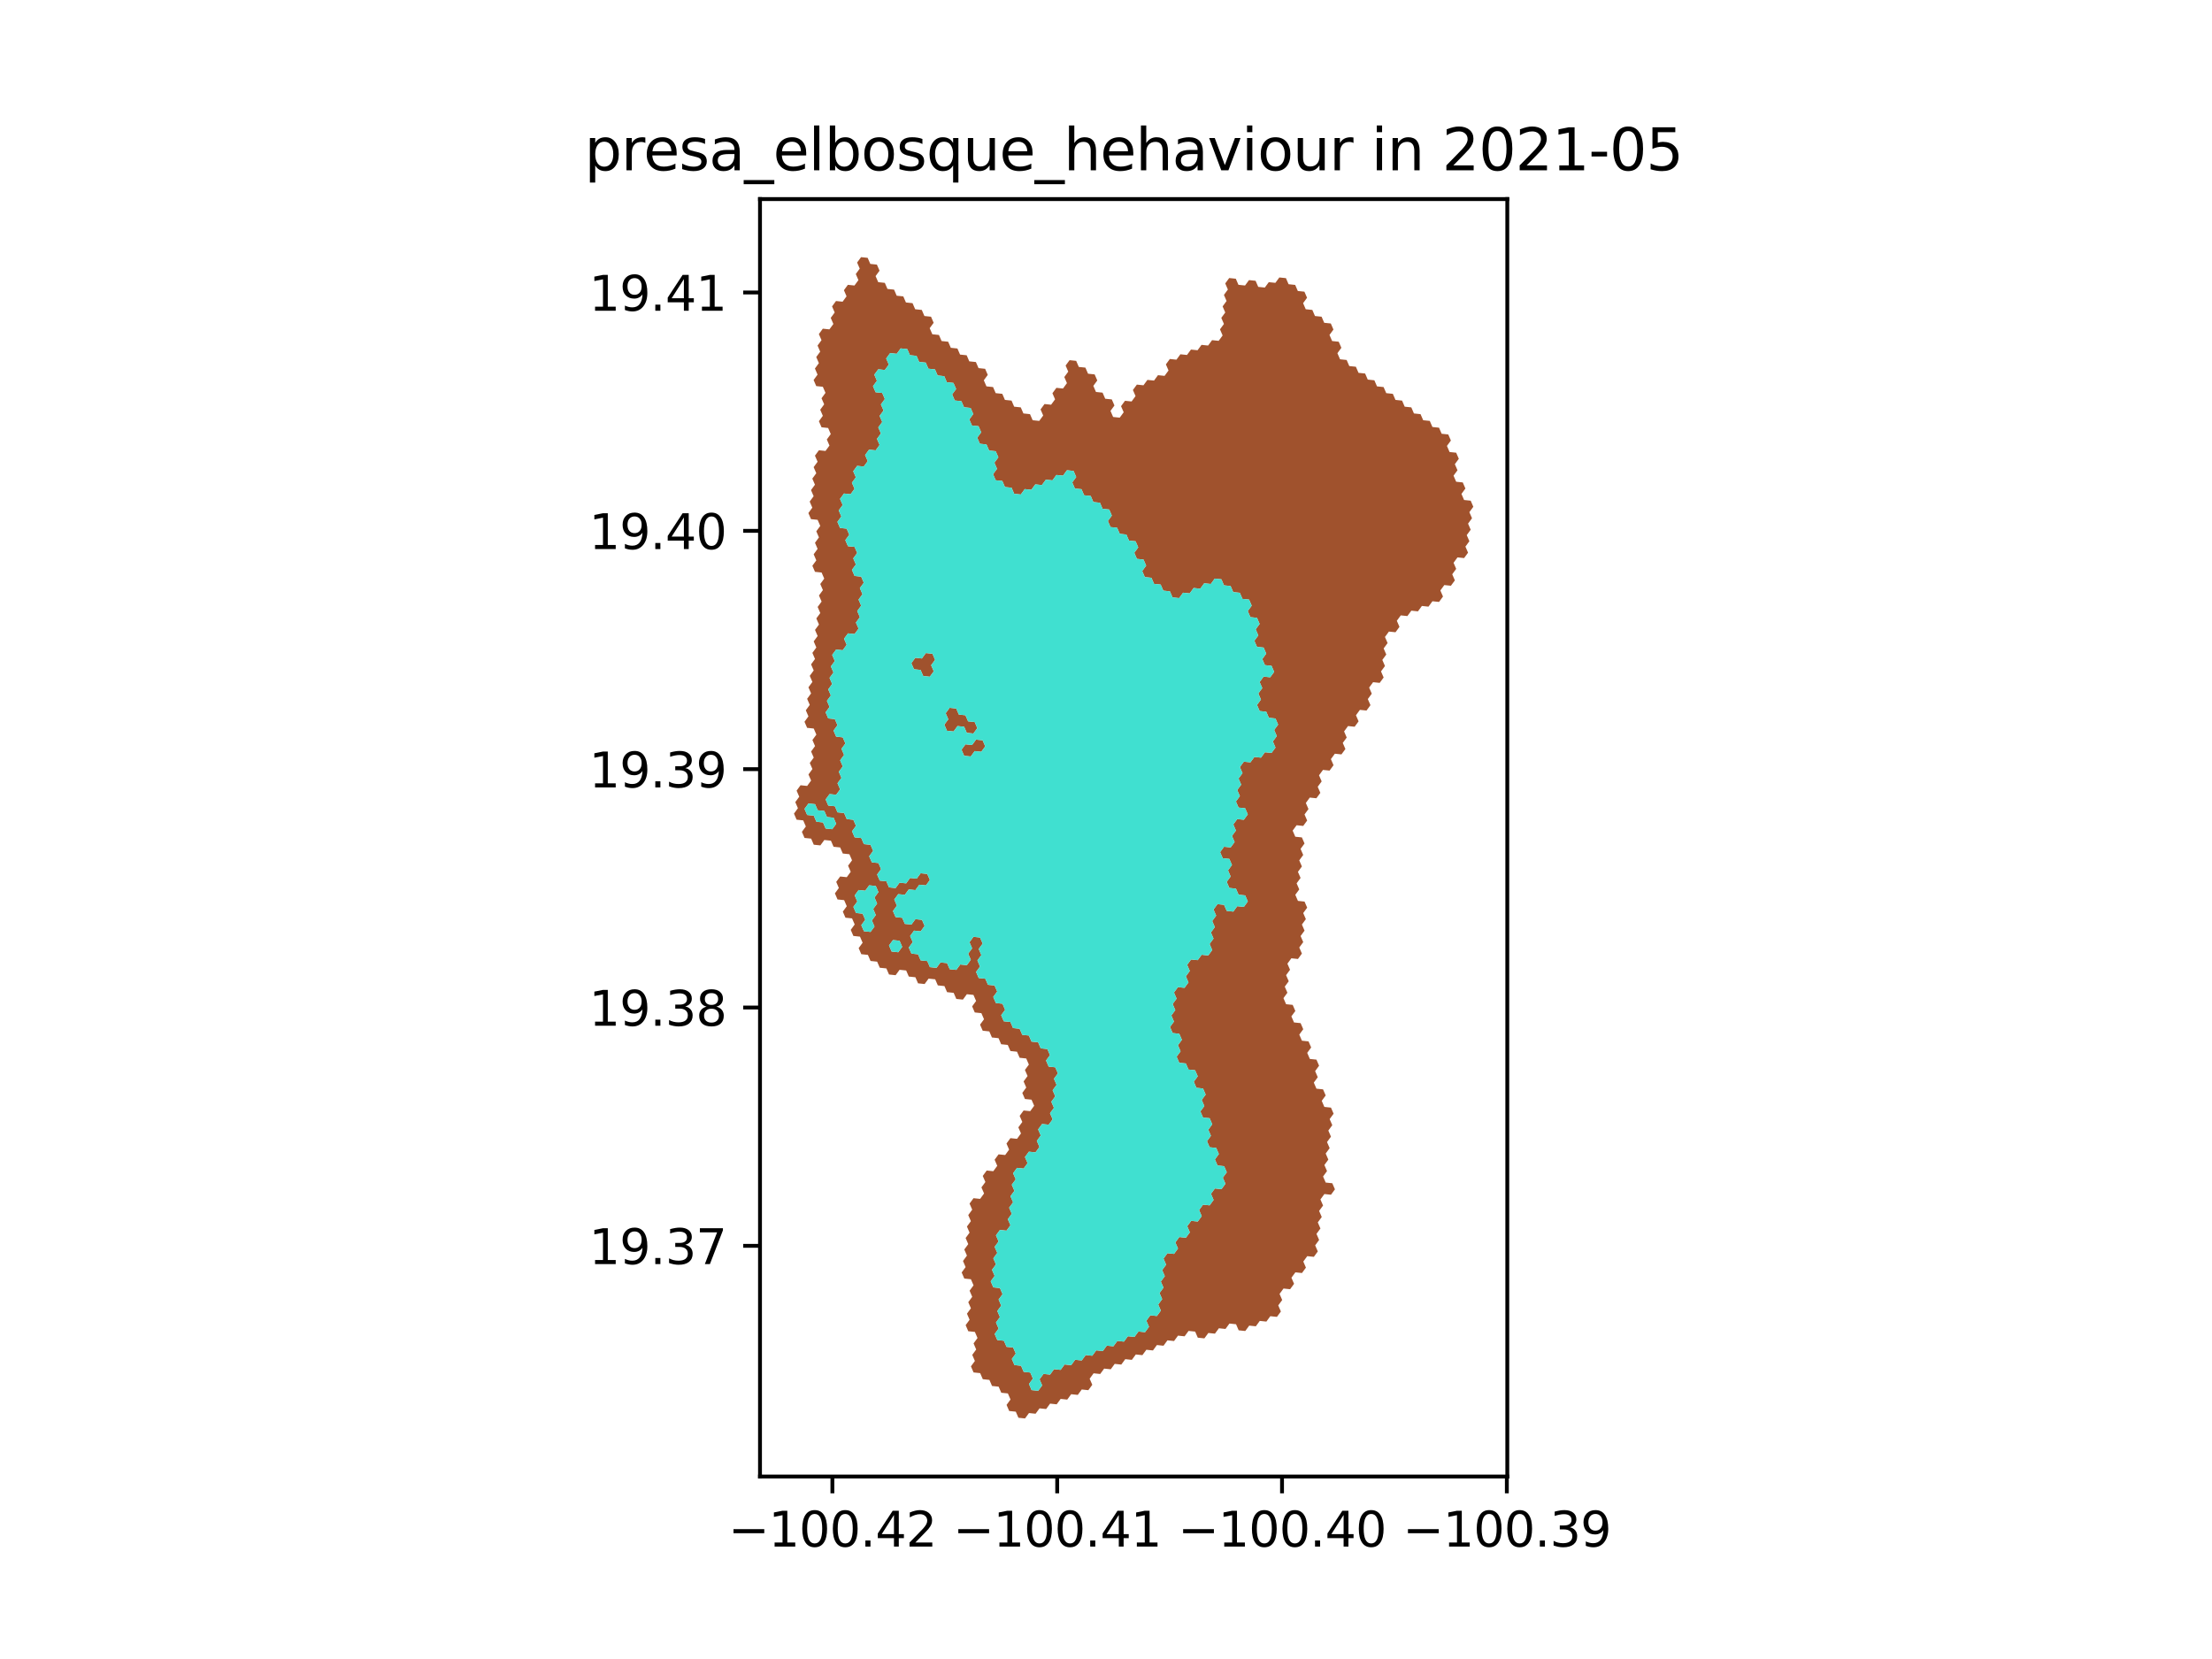 <?xml version="1.0" encoding="utf-8" standalone="no"?>
<!DOCTYPE svg PUBLIC "-//W3C//DTD SVG 1.1//EN"
  "http://www.w3.org/Graphics/SVG/1.1/DTD/svg11.dtd">
<svg xmlns:xlink="http://www.w3.org/1999/xlink" width="460.8pt" height="345.6pt" viewBox="0 0 460.8 345.6" xmlns="http://www.w3.org/2000/svg" version="1.1">
 <defs>
  <style type="text/css">*{stroke-linejoin: round; stroke-linecap: butt}</style>
 </defs>
 <g id="figure_1">
  <g id="patch_1">
   <path d="M 0 345.6 
L 460.8 345.6 
L 460.8 0 
L 0 0 
z
" style="fill: #ffffff"/>
  </g>
  <g id="axes_1">
   <g id="patch_2">
    <path d="M 158.323 307.584 
L 313.997 307.584 
L 313.997 41.472 
L 158.323 41.472 
z
" style="fill: #ffffff"/>
   </g>
   <g id="PatchCollection_1">
    <path d="M 176.671 180.341 
L 177.495 179.216 
L 176.945 177.949 
L 175.571 177.806 
L 175.021 176.539 
L 173.646 176.396 
L 173.096 175.129 
L 171.722 174.986 
L 170.898 176.11 
L 169.524 175.967 
L 168.974 174.7 
L 167.599 174.557 
L 167.049 173.29 
L 167.873 172.166 
L 167.323 170.899 
L 165.949 170.756 
L 165.399 169.489 
L 166.223 168.364 
L 165.673 167.097 
L 166.497 165.973 
L 165.947 164.706 
L 166.771 163.581 
L 168.145 163.724 
L 168.969 162.6 
L 168.419 161.333 
L 169.243 160.208 
L 168.693 158.941 
L 169.517 157.817 
L 168.967 156.55 
L 169.791 155.425 
L 169.241 154.158 
L 170.065 153.034 
L 169.515 151.766 
L 168.14 151.624 
L 167.59 150.356 
L 168.414 149.232 
L 167.864 147.965 
L 168.688 146.84 
L 168.138 145.573 
L 168.962 144.449 
L 168.412 143.182 
L 169.236 142.057 
L 168.686 140.79 
L 169.51 139.666 
L 168.96 138.399 
L 169.784 137.274 
L 169.234 136.007 
L 170.058 134.883 
L 169.508 133.615 
L 170.332 132.491 
L 169.782 131.224 
L 170.606 130.1 
L 170.056 128.832 
L 170.88 127.708 
L 170.33 126.441 
L 171.154 125.316 
L 170.604 124.049 
L 171.428 122.925 
L 170.878 121.658 
L 171.702 120.533 
L 171.152 119.266 
L 169.778 119.123 
L 169.227 117.856 
L 170.051 116.732 
L 169.501 115.464 
L 170.325 114.34 
L 169.775 113.073 
L 170.599 111.948 
L 170.049 110.681 
L 170.873 109.557 
L 170.323 108.29 
L 168.949 108.147 
L 168.399 106.879 
L 169.223 105.755 
L 168.673 104.488 
L 169.497 103.363 
L 168.947 102.096 
L 169.771 100.972 
L 169.221 99.704 
L 170.045 98.58 
L 169.495 97.313 
L 170.319 96.189 
L 169.769 94.921 
L 170.593 93.797 
L 171.967 93.94 
L 172.791 92.816 
L 172.241 91.548 
L 173.065 90.424 
L 172.515 89.157 
L 171.141 89.014 
L 170.591 87.746 
L 171.415 86.622 
L 170.865 85.355 
L 171.689 84.23 
L 171.139 82.963 
L 171.963 81.839 
L 171.413 80.572 
L 170.038 80.429 
L 169.488 79.161 
L 170.312 78.037 
L 169.762 76.77 
L 170.586 75.645 
L 170.036 74.378 
L 170.86 73.254 
L 170.31 71.986 
L 171.134 70.862 
L 170.584 69.595 
L 171.408 68.47 
L 172.783 68.613 
L 173.607 67.489 
L 173.057 66.222 
L 173.881 65.097 
L 173.331 63.83 
L 174.155 62.706 
L 175.529 62.849 
L 176.353 61.724 
L 175.803 60.457 
L 176.627 59.333 
L 178.002 59.476 
L 178.826 58.351 
L 178.276 57.084 
L 179.1 55.96 
L 178.55 54.692 
L 179.374 53.568 
L 180.749 53.711 
L 181.299 54.978 
L 182.673 55.121 
L 183.224 56.389 
L 182.399 57.513 
L 182.95 58.78 
L 184.324 58.923 
L 184.874 60.191 
L 186.249 60.334 
L 186.799 61.601 
L 188.173 61.744 
L 188.723 63.011 
L 190.098 63.154 
L 190.648 64.422 
L 192.023 64.565 
L 192.573 65.832 
L 193.947 65.975 
L 194.497 67.242 
L 193.673 68.367 
L 194.223 69.634 
L 195.598 69.777 
L 196.148 71.044 
L 197.522 71.187 
L 198.072 72.455 
L 199.447 72.598 
L 199.997 73.865 
L 201.371 74.008 
L 201.921 75.275 
L 203.296 75.418 
L 203.846 76.685 
L 205.22 76.829 
L 205.77 78.096 
L 204.946 79.22 
L 205.496 80.487 
L 206.871 80.63 
L 207.421 81.898 
L 208.795 82.041 
L 209.345 83.308 
L 210.72 83.451 
L 211.27 84.718 
L 212.644 84.861 
L 213.194 86.129 
L 214.569 86.272 
L 215.119 87.539 
L 216.493 87.682 
L 217.317 86.558 
L 216.767 85.29 
L 217.591 84.166 
L 218.966 84.309 
L 219.79 83.185 
L 219.24 81.918 
L 220.064 80.793 
L 221.439 80.936 
L 222.263 79.812 
L 221.713 78.545 
L 222.537 77.421 
L 221.987 76.153 
L 222.811 75.029 
L 224.186 75.172 
L 224.736 76.439 
L 226.11 76.583 
L 226.66 77.85 
L 228.034 77.993 
L 228.585 79.26 
L 227.76 80.384 
L 228.31 81.652 
L 229.685 81.795 
L 230.235 83.062 
L 231.609 83.205 
L 232.159 84.472 
L 231.335 85.597 
L 231.885 86.864 
L 233.259 87.007 
L 234.084 85.883 
L 233.533 84.616 
L 234.358 83.491 
L 235.732 83.634 
L 236.556 82.51 
L 236.006 81.243 
L 236.831 80.119 
L 238.205 80.262 
L 239.029 79.137 
L 240.404 79.28 
L 241.228 78.156 
L 242.602 78.299 
L 243.426 77.175 
L 242.876 75.908 
L 243.701 74.784 
L 245.075 74.927 
L 245.899 73.802 
L 247.274 73.946 
L 248.098 72.821 
L 249.472 72.964 
L 250.297 71.84 
L 251.671 71.983 
L 252.495 70.859 
L 253.869 71.002 
L 254.694 69.878 
L 254.144 68.611 
L 254.968 67.486 
L 254.418 66.219 
L 255.242 65.095 
L 254.692 63.828 
L 255.517 62.703 
L 254.967 61.436 
L 255.791 60.312 
L 255.241 59.044 
L 256.065 57.92 
L 257.44 58.063 
L 257.99 59.331 
L 259.364 59.474 
L 260.188 58.35 
L 261.563 58.493 
L 262.113 59.76 
L 263.487 59.903 
L 264.311 58.779 
L 265.686 58.922 
L 266.51 57.798 
L 267.884 57.941 
L 268.434 59.208 
L 269.809 59.352 
L 270.359 60.619 
L 271.733 60.762 
L 272.283 62.029 
L 271.459 63.154 
L 272.009 64.421 
L 273.383 64.564 
L 273.933 65.831 
L 275.307 65.974 
L 275.857 67.242 
L 277.231 67.385 
L 277.781 68.652 
L 276.957 69.776 
L 277.507 71.044 
L 278.881 71.187 
L 279.431 72.454 
L 278.607 73.578 
L 279.157 74.846 
L 280.531 74.989 
L 281.081 76.256 
L 282.455 76.399 
L 283.005 77.667 
L 284.38 77.81 
L 284.93 79.077 
L 286.304 79.22 
L 286.854 80.488 
L 288.228 80.631 
L 288.778 81.898 
L 290.152 82.041 
L 290.702 83.309 
L 292.076 83.452 
L 292.626 84.719 
L 294.001 84.862 
L 294.55 86.129 
L 295.925 86.273 
L 296.475 87.54 
L 297.849 87.683 
L 298.399 88.95 
L 299.773 89.094 
L 300.323 90.361 
L 301.697 90.504 
L 302.247 91.771 
L 301.423 92.895 
L 301.972 94.163 
L 303.347 94.306 
L 303.897 95.573 
L 303.072 96.697 
L 303.622 97.965 
L 302.798 99.089 
L 303.348 100.356 
L 304.722 100.499 
L 305.272 101.767 
L 304.447 102.891 
L 304.997 104.158 
L 306.371 104.301 
L 306.921 105.568 
L 306.097 106.693 
L 306.647 107.96 
L 305.823 109.084 
L 306.372 110.351 
L 305.548 111.475 
L 306.098 112.743 
L 305.274 113.867 
L 305.823 115.134 
L 304.999 116.258 
L 303.625 116.115 
L 302.801 117.239 
L 303.351 118.506 
L 302.526 119.631 
L 303.076 120.898 
L 302.252 122.022 
L 300.878 121.879 
L 300.053 123.003 
L 300.603 124.27 
L 299.779 125.394 
L 298.405 125.251 
L 297.581 126.375 
L 296.206 126.232 
L 295.382 127.356 
L 294.008 127.213 
L 293.184 128.337 
L 291.81 128.194 
L 290.985 129.318 
L 291.535 130.586 
L 290.711 131.71 
L 289.337 131.567 
L 288.512 132.691 
L 289.062 133.958 
L 288.238 135.082 
L 288.788 136.349 
L 287.964 137.473 
L 288.514 138.741 
L 287.689 139.865 
L 288.239 141.132 
L 287.415 142.256 
L 286.041 142.113 
L 285.217 143.237 
L 285.766 144.505 
L 284.942 145.629 
L 285.492 146.896 
L 284.668 148.02 
L 283.294 147.877 
L 282.469 149.001 
L 283.019 150.268 
L 282.195 151.392 
L 280.821 151.249 
L 279.997 152.373 
L 280.547 153.641 
L 279.722 154.765 
L 280.272 156.032 
L 279.448 157.156 
L 278.074 157.013 
L 277.25 158.137 
L 277.8 159.405 
L 276.975 160.529 
L 275.601 160.386 
L 274.777 161.51 
L 275.327 162.777 
L 274.503 163.901 
L 275.053 165.168 
L 274.228 166.292 
L 272.854 166.149 
L 272.03 167.274 
L 272.58 168.541 
L 271.756 169.665 
L 272.306 170.932 
L 271.482 172.056 
L 270.107 171.913 
L 269.283 173.037 
L 269.833 174.305 
L 271.207 174.448 
L 271.757 175.715 
L 270.933 176.839 
L 271.483 178.106 
L 270.659 179.23 
L 271.209 180.498 
L 270.384 181.622 
L 270.934 182.889 
L 270.11 184.013 
L 270.66 185.28 
L 269.836 186.404 
L 270.386 187.672 
L 271.76 187.815 
L 272.31 189.082 
L 271.485 190.206 
L 272.035 191.473 
L 271.211 192.597 
L 271.761 193.865 
L 270.937 194.989 
L 271.487 196.256 
L 270.662 197.38 
L 271.212 198.647 
L 270.388 199.771 
L 269.014 199.628 
L 268.19 200.752 
L 268.74 202.02 
L 267.916 203.144 
L 268.466 204.411 
L 267.641 205.535 
L 268.191 206.802 
L 267.367 207.926 
L 267.917 209.194 
L 269.291 209.337 
L 269.841 210.604 
L 269.017 211.728 
L 269.567 212.995 
L 270.941 213.138 
L 271.49 214.405 
L 270.666 215.529 
L 271.216 216.797 
L 272.59 216.94 
L 273.14 218.207 
L 272.316 219.331 
L 272.866 220.598 
L 274.24 220.741 
L 274.79 222.008 
L 273.965 223.132 
L 274.515 224.4 
L 273.691 225.524 
L 274.241 226.791 
L 275.615 226.934 
L 276.165 228.201 
L 275.341 229.325 
L 275.89 230.592 
L 277.264 230.735 
L 277.814 232.002 
L 276.99 233.127 
L 277.54 234.394 
L 276.716 235.518 
L 277.266 236.785 
L 276.441 237.909 
L 276.991 239.176 
L 276.167 240.3 
L 276.717 241.568 
L 275.893 242.692 
L 276.443 243.959 
L 275.619 245.083 
L 276.168 246.35 
L 277.542 246.493 
L 278.092 247.76 
L 277.268 248.884 
L 275.894 248.741 
L 275.07 249.865 
L 275.62 251.133 
L 274.796 252.257 
L 275.346 253.524 
L 274.521 254.648 
L 275.071 255.915 
L 274.247 257.039 
L 274.797 258.306 
L 273.973 259.43 
L 274.523 260.697 
L 273.699 261.822 
L 272.325 261.679 
L 271.501 262.803 
L 272.05 264.07 
L 271.226 265.194 
L 269.853 265.051 
L 269.028 266.175 
L 269.578 267.442 
L 268.754 268.566 
L 267.38 268.423 
L 266.556 269.547 
L 267.106 270.815 
L 266.282 271.939 
L 266.832 273.206 
L 266.008 274.33 
L 264.634 274.187 
L 263.81 275.311 
L 262.436 275.168 
L 261.612 276.292 
L 260.238 276.149 
L 259.414 277.273 
L 258.04 277.13 
L 257.49 275.863 
L 256.116 275.72 
L 255.292 276.844 
L 253.918 276.701 
L 253.094 277.826 
L 251.721 277.683 
L 250.896 278.807 
L 249.523 278.664 
L 248.973 277.397 
L 247.599 277.254 
L 246.775 278.378 
L 245.401 278.235 
L 244.577 279.359 
L 243.203 279.216 
L 242.379 280.34 
L 241.005 280.197 
L 240.181 281.322 
L 238.807 281.179 
L 237.983 282.303 
L 236.609 282.16 
L 235.785 283.284 
L 234.411 283.141 
L 233.587 284.265 
L 232.213 284.122 
L 231.389 285.247 
L 230.016 285.104 
L 229.192 286.228 
L 227.818 286.085 
L 226.994 287.209 
L 227.543 288.476 
L 226.72 289.6 
L 225.346 289.457 
L 224.522 290.582 
L 223.148 290.439 
L 222.324 291.563 
L 220.95 291.42 
L 220.126 292.544 
L 218.752 292.401 
L 217.928 293.525 
L 216.554 293.383 
L 215.73 294.507 
L 214.356 294.364 
L 213.532 295.488 
L 212.158 295.345 
L 211.608 294.078 
L 210.234 293.935 
L 209.685 292.668 
L 210.508 291.544 
L 209.959 290.277 
L 208.585 290.134 
L 208.035 288.867 
L 206.661 288.724 
L 206.111 287.457 
L 204.737 287.314 
L 204.187 286.047 
L 202.813 285.904 
L 202.263 284.637 
L 203.087 283.513 
L 202.537 282.246 
L 203.361 281.121 
L 202.811 279.854 
L 203.635 278.73 
L 203.085 277.463 
L 201.711 277.32 
L 201.161 276.053 
L 201.985 274.929 
L 201.435 273.662 
L 202.259 272.538 
L 201.709 271.27 
L 202.533 270.146 
L 201.983 268.879 
L 202.807 267.755 
L 202.257 266.488 
L 200.883 266.345 
L 200.333 265.078 
L 201.157 263.954 
L 200.607 262.687 
L 201.431 261.562 
L 200.881 260.295 
L 201.705 259.171 
L 201.155 257.904 
L 201.979 256.78 
L 201.429 255.513 
L 202.253 254.388 
L 201.703 253.121 
L 202.527 251.997 
L 201.977 250.73 
L 202.801 249.606 
L 204.175 249.748 
L 205 248.624 
L 204.45 247.357 
L 205.274 246.233 
L 204.724 244.966 
L 205.548 243.842 
L 206.922 243.984 
L 207.746 242.86 
L 207.196 241.593 
L 208.02 240.469 
L 209.394 240.612 
L 210.218 239.488 
L 209.668 238.22 
L 210.492 237.096 
L 211.866 237.239 
L 212.69 236.115 
L 212.14 234.848 
L 212.964 233.724 
L 212.414 232.456 
L 213.238 231.332 
L 214.612 231.475 
L 215.436 230.351 
L 214.886 229.084 
L 213.512 228.941 
L 212.962 227.674 
L 213.786 226.55 
L 213.236 225.282 
L 214.06 224.158 
L 213.51 222.891 
L 214.334 221.767 
L 213.784 220.5 
L 212.41 220.357 
L 211.86 219.09 
L 210.486 218.947 
L 209.936 217.679 
L 208.562 217.537 
L 208.012 216.269 
L 206.638 216.126 
L 206.088 214.859 
L 204.714 214.716 
L 204.164 213.449 
L 204.988 212.325 
L 204.438 211.058 
L 203.064 210.915 
L 202.514 209.648 
L 203.338 208.523 
L 202.788 207.256 
L 201.414 207.113 
L 200.59 208.238 
L 199.216 208.095 
L 198.666 206.828 
L 197.292 206.685 
L 196.742 205.417 
L 195.367 205.275 
L 194.817 204.007 
L 193.443 203.864 
L 192.619 204.989 
L 191.245 204.846 
L 190.695 203.579 
L 189.321 203.436 
L 188.771 202.169 
L 187.397 202.026 
L 186.573 203.15 
L 185.198 203.007 
L 184.648 201.74 
L 183.274 201.597 
L 182.724 200.33 
L 181.35 200.187 
L 180.8 198.92 
L 179.426 198.777 
L 178.876 197.51 
L 179.7 196.385 
L 179.15 195.118 
L 177.775 194.975 
L 177.225 193.708 
L 178.049 192.584 
L 177.499 191.317 
L 176.125 191.174 
L 175.575 189.907 
L 176.399 188.782 
L 175.849 187.515 
L 174.475 187.372 
L 173.925 186.105 
L 174.749 184.981 
L 174.199 183.714 
L 175.023 182.589 
L 176.397 182.732 
L 177.221 181.608 
L 176.671 180.341 
M 256.905 123.349 
L 256.355 122.082 
L 254.981 121.939 
L 254.431 120.672 
L 253.057 120.529 
L 252.233 121.653 
L 250.858 121.51 
L 250.034 122.634 
L 248.66 122.491 
L 247.836 123.615 
L 246.461 123.472 
L 245.637 124.596 
L 244.263 124.453 
L 243.713 123.186 
L 242.339 123.043 
L 241.789 121.776 
L 240.414 121.633 
L 239.864 120.365 
L 238.49 120.222 
L 237.94 118.955 
L 238.764 117.831 
L 238.214 116.564 
L 236.84 116.421 
L 236.29 115.153 
L 237.114 114.029 
L 236.564 112.762 
L 235.19 112.619 
L 234.64 111.351 
L 233.266 111.208 
L 232.716 109.941 
L 231.341 109.798 
L 230.791 108.531 
L 231.616 107.407 
L 231.066 106.139 
L 229.691 105.996 
L 229.141 104.729 
L 227.767 104.586 
L 227.217 103.319 
L 225.843 103.176 
L 225.293 101.908 
L 223.918 101.765 
L 223.368 100.498 
L 224.192 99.374 
L 223.642 98.106 
L 222.268 97.963 
L 221.444 99.088 
L 220.07 98.945 
L 219.245 100.069 
L 217.871 99.926 
L 217.047 101.05 
L 215.672 100.907 
L 214.848 102.031 
L 213.474 101.888 
L 212.65 103.013 
L 211.275 102.87 
L 210.725 101.602 
L 209.351 101.459 
L 208.801 100.192 
L 207.427 100.049 
L 206.876 98.782 
L 207.701 97.657 
L 207.151 96.39 
L 207.975 95.266 
L 207.425 93.999 
L 206.05 93.856 
L 205.5 92.588 
L 204.126 92.445 
L 203.576 91.178 
L 204.4 90.054 
L 203.85 88.786 
L 202.475 88.643 
L 201.925 87.376 
L 202.75 86.252 
L 202.199 84.985 
L 200.825 84.842 
L 200.275 83.574 
L 198.901 83.431 
L 198.35 82.164 
L 199.175 81.04 
L 198.624 79.772 
L 197.25 79.629 
L 196.7 78.362 
L 195.326 78.219 
L 194.775 76.952 
L 193.401 76.809 
L 192.851 75.541 
L 191.476 75.398 
L 190.926 74.131 
L 189.552 73.988 
L 189.002 72.721 
L 187.627 72.578 
L 186.803 73.702 
L 185.429 73.559 
L 184.604 74.683 
L 185.155 75.951 
L 184.33 77.075 
L 182.956 76.932 
L 182.132 78.056 
L 182.682 79.324 
L 181.858 80.448 
L 182.408 81.715 
L 183.782 81.858 
L 184.332 83.126 
L 183.508 84.25 
L 184.058 85.517 
L 183.234 86.642 
L 183.784 87.909 
L 182.96 89.033 
L 183.51 90.3 
L 182.686 91.425 
L 183.236 92.692 
L 182.412 93.816 
L 181.038 93.673 
L 180.213 94.798 
L 180.764 96.065 
L 179.939 97.189 
L 178.565 97.046 
L 177.741 98.171 
L 178.291 99.438 
L 177.467 100.562 
L 178.017 101.829 
L 177.193 102.954 
L 175.818 102.811 
L 174.994 103.935 
L 175.544 105.202 
L 174.72 106.327 
L 175.27 107.594 
L 174.446 108.718 
L 174.996 109.986 
L 176.371 110.129 
L 176.921 111.396 
L 176.097 112.52 
L 176.647 113.787 
L 178.021 113.93 
L 178.572 115.198 
L 177.747 116.322 
L 178.298 117.589 
L 177.473 118.714 
L 178.024 119.981 
L 179.398 120.124 
L 179.948 121.391 
L 179.124 122.515 
L 179.674 123.783 
L 178.85 124.907 
L 179.4 126.174 
L 178.576 127.298 
L 179.126 128.566 
L 178.302 129.69 
L 178.852 130.957 
L 178.028 132.082 
L 176.654 131.939 
L 175.829 133.063 
L 176.38 134.33 
L 175.555 135.454 
L 174.181 135.312 
L 173.357 136.436 
L 173.907 137.703 
L 173.083 138.827 
L 173.633 140.095 
L 172.809 141.219 
L 173.359 142.486 
L 172.535 143.61 
L 173.085 144.878 
L 172.261 146.002 
L 172.811 147.269 
L 171.987 148.394 
L 172.537 149.661 
L 173.912 149.804 
L 174.462 151.071 
L 173.638 152.195 
L 174.188 153.462 
L 175.562 153.605 
L 176.112 154.873 
L 175.288 155.997 
L 175.838 157.264 
L 175.014 158.388 
L 175.564 159.656 
L 174.74 160.78 
L 175.29 162.047 
L 174.466 163.171 
L 175.016 164.439 
L 174.192 165.563 
L 172.818 165.42 
L 171.994 166.544 
L 172.544 167.812 
L 173.918 167.954 
L 174.468 169.222 
L 175.842 169.365 
L 176.393 170.632 
L 177.767 170.775 
L 178.317 172.042 
L 177.493 173.166 
L 178.043 174.433 
L 179.417 174.576 
L 179.967 175.843 
L 181.341 175.986 
L 181.892 177.254 
L 181.067 178.378 
L 181.618 179.645 
L 182.992 179.788 
L 183.542 181.055 
L 182.718 182.179 
L 183.268 183.447 
L 184.642 183.59 
L 185.192 184.857 
L 186.566 185 
L 187.39 183.875 
L 188.765 184.018 
L 189.589 182.894 
L 190.963 183.037 
L 191.787 181.913 
L 193.161 182.056 
L 193.711 183.323 
L 192.887 184.447 
L 191.513 184.304 
L 190.689 185.428 
L 189.315 185.285 
L 188.491 186.41 
L 187.116 186.267 
L 186.292 187.391 
L 186.842 188.658 
L 186.018 189.783 
L 186.568 191.05 
L 187.943 191.193 
L 188.493 192.46 
L 189.867 192.603 
L 190.691 191.479 
L 192.065 191.621 
L 192.615 192.889 
L 191.791 194.013 
L 190.417 193.87 
L 189.593 194.994 
L 190.143 196.261 
L 189.319 197.386 
L 189.869 198.653 
L 191.243 198.796 
L 191.793 200.063 
L 193.167 200.206 
L 193.717 201.473 
L 195.091 201.616 
L 195.915 200.492 
L 197.29 200.635 
L 197.84 201.902 
L 199.214 202.045 
L 200.038 200.92 
L 201.412 201.063 
L 202.236 199.939 
L 201.686 198.672 
L 202.51 197.548 
L 201.96 196.281 
L 202.784 195.156 
L 204.158 195.299 
L 204.708 196.566 
L 203.884 197.691 
L 204.434 198.958 
L 203.61 200.082 
L 204.16 201.349 
L 203.336 202.473 
L 203.886 203.741 
L 205.26 203.884 
L 205.81 205.151 
L 207.184 205.294 
L 207.734 206.561 
L 206.91 207.685 
L 207.46 208.952 
L 208.834 209.095 
L 209.384 210.362 
L 208.56 211.487 
L 209.11 212.754 
L 210.484 212.897 
L 211.034 214.164 
L 212.409 214.307 
L 212.959 215.574 
L 214.333 215.717 
L 214.883 216.984 
L 216.257 217.127 
L 216.807 218.394 
L 218.181 218.537 
L 218.731 219.804 
L 217.907 220.928 
L 218.457 222.196 
L 219.831 222.339 
L 220.381 223.606 
L 219.557 224.73 
L 220.106 225.997 
L 219.282 227.121 
L 219.832 228.388 
L 219.008 229.513 
L 219.558 230.78 
L 218.734 231.904 
L 219.284 233.171 
L 218.46 234.295 
L 217.086 234.152 
L 216.262 235.277 
L 216.812 236.544 
L 215.988 237.668 
L 216.538 238.935 
L 215.714 240.059 
L 214.34 239.916 
L 213.516 241.041 
L 214.066 242.308 
L 213.242 243.432 
L 211.868 243.289 
L 211.044 244.413 
L 211.594 245.68 
L 210.77 246.805 
L 211.32 248.072 
L 210.496 249.196 
L 211.046 250.463 
L 210.221 251.587 
L 210.771 252.854 
L 209.947 253.979 
L 210.497 255.246 
L 209.673 256.37 
L 208.299 256.227 
L 207.475 257.351 
L 208.025 258.618 
L 207.201 259.743 
L 207.751 261.01 
L 206.927 262.134 
L 207.477 263.401 
L 206.653 264.525 
L 207.203 265.792 
L 206.379 266.916 
L 206.929 268.184 
L 208.303 268.326 
L 208.853 269.594 
L 208.029 270.718 
L 208.579 271.985 
L 207.755 273.109 
L 208.305 274.376 
L 207.481 275.5 
L 208.031 276.768 
L 207.207 277.892 
L 207.757 279.159 
L 209.131 279.302 
L 209.681 280.569 
L 211.055 280.712 
L 211.605 281.979 
L 210.781 283.103 
L 211.331 284.37 
L 212.705 284.513 
L 213.254 285.78 
L 214.628 285.923 
L 215.178 287.19 
L 214.354 288.314 
L 214.904 289.581 
L 216.278 289.724 
L 217.102 288.6 
L 216.552 287.333 
L 217.376 286.209 
L 218.75 286.352 
L 219.574 285.227 
L 220.948 285.37 
L 221.772 284.246 
L 223.146 284.389 
L 223.97 283.265 
L 225.344 283.408 
L 226.168 282.284 
L 227.542 282.426 
L 228.366 281.302 
L 229.74 281.445 
L 230.564 280.321 
L 231.938 280.464 
L 232.762 279.34 
L 234.136 279.483 
L 234.96 278.359 
L 236.333 278.502 
L 237.158 277.377 
L 238.531 277.52 
L 239.355 276.396 
L 238.806 275.129 
L 239.63 274.005 
L 241.004 274.148 
L 241.828 273.024 
L 241.278 271.757 
L 242.102 270.632 
L 241.552 269.365 
L 242.376 268.241 
L 241.826 266.974 
L 242.65 265.85 
L 242.1 264.583 
L 242.924 263.459 
L 242.374 262.191 
L 243.198 261.067 
L 244.572 261.21 
L 245.396 260.086 
L 244.846 258.819 
L 245.671 257.695 
L 247.044 257.838 
L 247.869 256.714 
L 247.319 255.447 
L 248.143 254.322 
L 249.517 254.465 
L 250.341 253.341 
L 249.791 252.074 
L 250.615 250.95 
L 251.989 251.093 
L 252.813 249.969 
L 252.263 248.702 
L 253.087 247.577 
L 254.461 247.72 
L 255.285 246.596 
L 254.735 245.329 
L 255.559 244.205 
L 255.01 242.938 
L 253.636 242.795 
L 253.086 241.528 
L 253.91 240.404 
L 253.36 239.136 
L 251.986 238.993 
L 251.436 237.726 
L 252.26 236.602 
L 251.71 235.335 
L 252.534 234.211 
L 251.985 232.944 
L 250.611 232.801 
L 250.061 231.534 
L 250.885 230.409 
L 250.335 229.142 
L 251.159 228.018 
L 250.609 226.751 
L 249.235 226.608 
L 248.685 225.341 
L 249.509 224.217 
L 248.959 222.95 
L 247.585 222.807 
L 247.035 221.539 
L 245.661 221.396 
L 245.112 220.129 
L 245.936 219.005 
L 245.386 217.738 
L 246.21 216.614 
L 245.66 215.347 
L 244.286 215.204 
L 243.736 213.936 
L 244.56 212.812 
L 244.01 211.545 
L 244.834 210.421 
L 244.284 209.154 
L 245.108 208.03 
L 244.559 206.762 
L 245.383 205.638 
L 246.757 205.781 
L 247.581 204.657 
L 247.031 203.39 
L 247.855 202.266 
L 247.305 200.998 
L 248.129 199.874 
L 249.503 200.017 
L 250.327 198.893 
L 251.702 199.036 
L 252.526 197.912 
L 251.976 196.645 
L 252.8 195.521 
L 252.25 194.253 
L 253.074 193.129 
L 252.524 191.862 
L 253.348 190.738 
L 252.798 189.471 
L 253.623 188.347 
L 254.997 188.49 
L 255.547 189.757 
L 256.921 189.9 
L 257.745 188.776 
L 259.119 188.919 
L 259.943 187.794 
L 259.393 186.527 
L 258.019 186.384 
L 257.469 185.117 
L 256.095 184.974 
L 255.545 183.707 
L 256.369 182.583 
L 255.819 181.315 
L 256.644 180.191 
L 256.094 178.924 
L 254.72 178.781 
L 254.17 177.514 
L 254.994 176.39 
L 256.368 176.533 
L 257.192 175.409 
L 256.642 174.141 
L 257.466 173.017 
L 256.916 171.75 
L 257.741 170.626 
L 259.115 170.769 
L 259.939 169.645 
L 259.389 168.377 
L 258.015 168.234 
L 257.465 166.967 
L 258.289 165.843 
L 257.739 164.576 
L 258.563 163.452 
L 258.013 162.184 
L 258.838 161.06 
L 258.288 159.793 
L 259.112 158.669 
L 260.486 158.812 
L 261.31 157.688 
L 262.684 157.831 
L 263.509 156.707 
L 264.883 156.85 
L 265.707 155.725 
L 265.157 154.458 
L 265.981 153.334 
L 265.431 152.067 
L 266.256 150.943 
L 265.706 149.675 
L 264.331 149.532 
L 263.782 148.265 
L 262.407 148.122 
L 261.857 146.855 
L 262.682 145.731 
L 262.132 144.463 
L 262.956 143.339 
L 262.406 142.072 
L 263.23 140.948 
L 264.604 141.091 
L 265.429 139.967 
L 264.879 138.699 
L 263.505 138.556 
L 262.955 137.289 
L 263.779 136.165 
L 263.229 134.898 
L 261.855 134.755 
L 261.305 133.487 
L 262.129 132.363 
L 261.579 131.096 
L 262.403 129.972 
L 261.853 128.705 
L 260.479 128.561 
L 259.929 127.294 
L 260.753 126.17 
L 260.204 124.903 
L 258.829 124.76 
L 258.279 123.492 
L 256.905 123.349 
M 168.421 167.383 
L 167.597 168.507 
L 168.147 169.774 
L 169.521 169.917 
L 170.072 171.184 
L 171.446 171.327 
L 171.996 172.595 
L 173.37 172.737 
L 174.194 171.613 
L 173.644 170.346 
L 172.27 170.203 
L 171.72 168.936 
L 170.346 168.793 
L 169.795 167.526 
L 168.421 167.383 
M 185.746 198.224 
L 187.121 198.367 
L 187.945 197.243 
L 187.395 195.976 
L 186.02 195.833 
L 185.196 196.957 
L 185.746 198.224 
M 182.72 188.23 
L 182.17 186.962 
L 182.994 185.838 
L 182.444 184.571 
L 181.07 184.428 
L 180.246 185.552 
L 178.871 185.409 
L 178.047 186.534 
L 178.597 187.801 
L 177.773 188.925 
L 178.323 190.192 
L 179.698 190.335 
L 180.248 191.602 
L 179.424 192.727 
L 179.974 193.994 
L 181.348 194.137 
L 182.172 193.012 
L 181.622 191.745 
L 182.446 190.621 
L 181.896 189.354 
L 182.72 188.23 
" clip-path="url(#p81f04f6d59)" style="fill: #a0522d"/>
    <path d="M 194.245 136.188 
L 194.795 137.456 
L 193.971 138.58 
L 194.521 139.847 
L 193.697 140.972 
L 192.323 140.829 
L 191.773 139.561 
L 190.399 139.418 
L 189.848 138.151 
L 190.673 137.027 
L 192.047 137.17 
L 192.871 136.046 
L 194.245 136.188 
" clip-path="url(#p81f04f6d59)" style="fill: #a0522d"/>
    <path d="M 202.223 157.588 
L 200.848 157.445 
L 200.298 156.178 
L 201.122 155.054 
L 202.497 155.197 
L 203.321 154.073 
L 204.695 154.216 
L 205.245 155.483 
L 204.421 156.607 
L 203.047 156.464 
L 202.223 157.588 
" clip-path="url(#p81f04f6d59)" style="fill: #a0522d"/>
    <path d="M 199.746 148.861 
L 201.12 149.004 
L 201.671 150.271 
L 203.045 150.414 
L 203.595 151.681 
L 202.771 152.805 
L 201.396 152.663 
L 200.846 151.395 
L 199.472 151.252 
L 198.648 152.377 
L 197.274 152.234 
L 196.724 150.966 
L 197.548 149.842 
L 196.998 148.575 
L 197.822 147.451 
L 199.196 147.594 
L 199.746 148.861 
" clip-path="url(#p81f04f6d59)" style="fill: #a0522d"/>
    <path d="M 178.871 185.409 
L 180.246 185.552 
L 181.07 184.428 
L 182.444 184.571 
L 182.994 185.838 
L 182.17 186.962 
L 182.72 188.23 
L 181.896 189.354 
L 182.446 190.621 
L 181.622 191.745 
L 182.172 193.012 
L 181.348 194.137 
L 179.974 193.994 
L 179.424 192.727 
L 180.248 191.602 
L 179.698 190.335 
L 178.323 190.192 
L 177.773 188.925 
L 178.597 187.801 
L 178.047 186.534 
L 178.871 185.409 
" clip-path="url(#p81f04f6d59)" style="fill: #40e0d0"/>
    <path d="M 178.317 172.042 
L 177.767 170.775 
L 176.393 170.632 
L 175.842 169.365 
L 174.468 169.222 
L 173.918 167.954 
L 172.544 167.812 
L 171.994 166.544 
L 172.818 165.42 
L 174.192 165.563 
L 175.016 164.439 
L 174.466 163.171 
L 175.29 162.047 
L 174.74 160.78 
L 175.564 159.656 
L 175.014 158.388 
L 175.838 157.264 
L 175.288 155.997 
L 176.112 154.873 
L 175.562 153.605 
L 174.188 153.462 
L 173.638 152.195 
L 174.462 151.071 
L 173.912 149.804 
L 172.537 149.661 
L 171.987 148.394 
L 172.811 147.269 
L 172.261 146.002 
L 173.085 144.878 
L 172.535 143.61 
L 173.359 142.486 
L 172.809 141.219 
L 173.633 140.095 
L 173.083 138.827 
L 173.907 137.703 
L 173.357 136.436 
L 174.181 135.312 
L 175.555 135.454 
L 176.38 134.33 
L 175.829 133.063 
L 176.654 131.939 
L 178.028 132.082 
L 178.852 130.957 
L 178.302 129.69 
L 179.126 128.566 
L 178.576 127.298 
L 179.4 126.174 
L 178.85 124.907 
L 179.674 123.783 
L 179.124 122.515 
L 179.948 121.391 
L 179.398 120.124 
L 178.024 119.981 
L 177.473 118.714 
L 178.298 117.589 
L 177.747 116.322 
L 178.572 115.198 
L 178.021 113.93 
L 176.647 113.787 
L 176.097 112.52 
L 176.921 111.396 
L 176.371 110.129 
L 174.996 109.986 
L 174.446 108.718 
L 175.27 107.594 
L 174.72 106.327 
L 175.544 105.202 
L 174.994 103.935 
L 175.818 102.811 
L 177.193 102.954 
L 178.017 101.829 
L 177.467 100.562 
L 178.291 99.438 
L 177.741 98.171 
L 178.565 97.046 
L 179.939 97.189 
L 180.764 96.065 
L 180.213 94.798 
L 181.038 93.673 
L 182.412 93.816 
L 183.236 92.692 
L 182.686 91.425 
L 183.51 90.3 
L 182.96 89.033 
L 183.784 87.909 
L 183.234 86.642 
L 184.058 85.517 
L 183.508 84.25 
L 184.332 83.126 
L 183.782 81.858 
L 182.408 81.715 
L 181.858 80.448 
L 182.682 79.324 
L 182.132 78.056 
L 182.956 76.932 
L 184.33 77.075 
L 185.155 75.951 
L 184.604 74.683 
L 185.429 73.559 
L 186.803 73.702 
L 187.627 72.578 
L 189.002 72.721 
L 189.552 73.988 
L 190.926 74.131 
L 191.476 75.398 
L 192.851 75.541 
L 193.401 76.809 
L 194.775 76.952 
L 195.326 78.219 
L 196.7 78.362 
L 197.25 79.629 
L 198.624 79.772 
L 199.175 81.04 
L 198.35 82.164 
L 198.901 83.431 
L 200.275 83.574 
L 200.825 84.842 
L 202.199 84.985 
L 202.75 86.252 
L 201.925 87.376 
L 202.475 88.643 
L 203.85 88.786 
L 204.4 90.054 
L 203.576 91.178 
L 204.126 92.445 
L 205.5 92.588 
L 206.05 93.856 
L 207.425 93.999 
L 207.975 95.266 
L 207.151 96.39 
L 207.701 97.657 
L 206.876 98.782 
L 207.427 100.049 
L 208.801 100.192 
L 209.351 101.459 
L 210.725 101.602 
L 211.275 102.87 
L 212.65 103.013 
L 213.474 101.888 
L 214.848 102.031 
L 215.672 100.907 
L 217.047 101.05 
L 217.871 99.926 
L 219.245 100.069 
L 220.07 98.945 
L 221.444 99.088 
L 222.268 97.963 
L 223.642 98.106 
L 224.192 99.374 
L 223.368 100.498 
L 223.918 101.765 
L 225.293 101.908 
L 225.843 103.176 
L 227.217 103.319 
L 227.767 104.586 
L 229.141 104.729 
L 229.691 105.996 
L 231.066 106.139 
L 231.616 107.407 
L 230.791 108.531 
L 231.341 109.798 
L 232.716 109.941 
L 233.266 111.208 
L 234.64 111.351 
L 235.19 112.619 
L 236.564 112.762 
L 237.114 114.029 
L 236.29 115.153 
L 236.84 116.421 
L 238.214 116.564 
L 238.764 117.831 
L 237.94 118.955 
L 238.49 120.222 
L 239.864 120.365 
L 240.414 121.633 
L 241.789 121.776 
L 242.339 123.043 
L 243.713 123.186 
L 244.263 124.453 
L 245.637 124.596 
L 246.461 123.472 
L 247.836 123.615 
L 248.66 122.491 
L 250.034 122.634 
L 250.858 121.51 
L 252.233 121.653 
L 253.057 120.529 
L 254.431 120.672 
L 254.981 121.939 
L 256.355 122.082 
L 256.905 123.349 
L 258.279 123.492 
L 258.829 124.76 
L 260.204 124.903 
L 260.753 126.17 
L 259.929 127.294 
L 260.479 128.561 
L 261.853 128.705 
L 262.403 129.972 
L 261.579 131.096 
L 262.129 132.363 
L 261.305 133.487 
L 261.855 134.755 
L 263.229 134.898 
L 263.779 136.165 
L 262.955 137.289 
L 263.505 138.556 
L 264.879 138.699 
L 265.429 139.967 
L 264.604 141.091 
L 263.23 140.948 
L 262.406 142.072 
L 262.956 143.339 
L 262.132 144.463 
L 262.682 145.731 
L 261.857 146.855 
L 262.407 148.122 
L 263.782 148.265 
L 264.331 149.532 
L 265.706 149.675 
L 266.256 150.943 
L 265.431 152.067 
L 265.981 153.334 
L 265.157 154.458 
L 265.707 155.725 
L 264.883 156.85 
L 263.509 156.707 
L 262.684 157.831 
L 261.31 157.688 
L 260.486 158.812 
L 259.112 158.669 
L 258.288 159.793 
L 258.838 161.06 
L 258.013 162.184 
L 258.563 163.452 
L 257.739 164.576 
L 258.289 165.843 
L 257.465 166.967 
L 258.015 168.234 
L 259.389 168.377 
L 259.939 169.645 
L 259.115 170.769 
L 257.741 170.626 
L 256.916 171.75 
L 257.466 173.017 
L 256.642 174.141 
L 257.192 175.409 
L 256.368 176.533 
L 254.994 176.39 
L 254.17 177.514 
L 254.72 178.781 
L 256.094 178.924 
L 256.644 180.191 
L 255.819 181.315 
L 256.369 182.583 
L 255.545 183.707 
L 256.095 184.974 
L 257.469 185.117 
L 258.019 186.384 
L 259.393 186.527 
L 259.943 187.794 
L 259.119 188.919 
L 257.745 188.776 
L 256.921 189.9 
L 255.547 189.757 
L 254.997 188.49 
L 253.623 188.347 
L 252.798 189.471 
L 253.348 190.738 
L 252.524 191.862 
L 253.074 193.129 
L 252.25 194.253 
L 252.8 195.521 
L 251.976 196.645 
L 252.526 197.912 
L 251.702 199.036 
L 250.327 198.893 
L 249.503 200.017 
L 248.129 199.874 
L 247.305 200.998 
L 247.855 202.266 
L 247.031 203.39 
L 247.581 204.657 
L 246.757 205.781 
L 245.383 205.638 
L 244.559 206.762 
L 245.108 208.03 
L 244.284 209.154 
L 244.834 210.421 
L 244.01 211.545 
L 244.56 212.812 
L 243.736 213.936 
L 244.286 215.204 
L 245.66 215.347 
L 246.21 216.614 
L 245.386 217.738 
L 245.936 219.005 
L 245.112 220.129 
L 245.661 221.396 
L 247.035 221.539 
L 247.585 222.807 
L 248.959 222.95 
L 249.509 224.217 
L 248.685 225.341 
L 249.235 226.608 
L 250.609 226.751 
L 251.159 228.018 
L 250.335 229.142 
L 250.885 230.409 
L 250.061 231.534 
L 250.611 232.801 
L 251.985 232.944 
L 252.534 234.211 
L 251.71 235.335 
L 252.26 236.602 
L 251.436 237.726 
L 251.986 238.993 
L 253.36 239.136 
L 253.91 240.404 
L 253.086 241.528 
L 253.636 242.795 
L 255.01 242.938 
L 255.559 244.205 
L 254.735 245.329 
L 255.285 246.596 
L 254.461 247.72 
L 253.087 247.577 
L 252.263 248.702 
L 252.813 249.969 
L 251.989 251.093 
L 250.615 250.95 
L 249.791 252.074 
L 250.341 253.341 
L 249.517 254.465 
L 248.143 254.322 
L 247.319 255.447 
L 247.869 256.714 
L 247.044 257.838 
L 245.671 257.695 
L 244.846 258.819 
L 245.396 260.086 
L 244.572 261.21 
L 243.198 261.067 
L 242.374 262.191 
L 242.924 263.459 
L 242.1 264.583 
L 242.65 265.85 
L 241.826 266.974 
L 242.376 268.241 
L 241.552 269.365 
L 242.102 270.632 
L 241.278 271.757 
L 241.828 273.024 
L 241.004 274.148 
L 239.63 274.005 
L 238.806 275.129 
L 239.355 276.396 
L 238.531 277.52 
L 237.158 277.377 
L 236.333 278.502 
L 234.96 278.359 
L 234.136 279.483 
L 232.762 279.34 
L 231.938 280.464 
L 230.564 280.321 
L 229.74 281.445 
L 228.366 281.302 
L 227.542 282.426 
L 226.168 282.284 
L 225.344 283.408 
L 223.97 283.265 
L 223.146 284.389 
L 221.772 284.246 
L 220.948 285.37 
L 219.574 285.227 
L 218.75 286.352 
L 217.376 286.209 
L 216.552 287.333 
L 217.102 288.6 
L 216.278 289.724 
L 214.904 289.581 
L 214.354 288.314 
L 215.178 287.19 
L 214.628 285.923 
L 213.254 285.78 
L 212.705 284.513 
L 211.331 284.37 
L 210.781 283.103 
L 211.605 281.979 
L 211.055 280.712 
L 209.681 280.569 
L 209.131 279.302 
L 207.757 279.159 
L 207.207 277.892 
L 208.031 276.768 
L 207.481 275.5 
L 208.305 274.376 
L 207.755 273.109 
L 208.579 271.985 
L 208.029 270.718 
L 208.853 269.594 
L 208.303 268.326 
L 206.929 268.184 
L 206.379 266.916 
L 207.203 265.792 
L 206.653 264.525 
L 207.477 263.401 
L 206.927 262.134 
L 207.751 261.01 
L 207.201 259.743 
L 208.025 258.618 
L 207.475 257.351 
L 208.299 256.227 
L 209.673 256.37 
L 210.497 255.246 
L 209.947 253.979 
L 210.771 252.854 
L 210.221 251.587 
L 211.046 250.463 
L 210.496 249.196 
L 211.32 248.072 
L 210.77 246.805 
L 211.594 245.68 
L 211.044 244.413 
L 211.868 243.289 
L 213.242 243.432 
L 214.066 242.308 
L 213.516 241.041 
L 214.34 239.916 
L 215.714 240.059 
L 216.538 238.935 
L 215.988 237.668 
L 216.812 236.544 
L 216.262 235.277 
L 217.086 234.152 
L 218.46 234.295 
L 219.284 233.171 
L 218.734 231.904 
L 219.558 230.78 
L 219.008 229.513 
L 219.832 228.388 
L 219.282 227.121 
L 220.106 225.997 
L 219.557 224.73 
L 220.381 223.606 
L 219.831 222.339 
L 218.457 222.196 
L 217.907 220.928 
L 218.731 219.804 
L 218.181 218.537 
L 216.807 218.394 
L 216.257 217.127 
L 214.883 216.984 
L 214.333 215.717 
L 212.959 215.574 
L 212.409 214.307 
L 211.034 214.164 
L 210.484 212.897 
L 209.11 212.754 
L 208.56 211.487 
L 209.384 210.362 
L 208.834 209.095 
L 207.46 208.952 
L 206.91 207.685 
L 207.734 206.561 
L 207.184 205.294 
L 205.81 205.151 
L 205.26 203.884 
L 203.886 203.741 
L 203.336 202.473 
L 204.16 201.349 
L 203.61 200.082 
L 204.434 198.958 
L 203.884 197.691 
L 204.708 196.566 
L 204.158 195.299 
L 202.784 195.156 
L 201.96 196.281 
L 202.51 197.548 
L 201.686 198.672 
L 202.236 199.939 
L 201.412 201.063 
L 200.038 200.92 
L 199.214 202.045 
L 197.84 201.902 
L 197.29 200.635 
L 195.915 200.492 
L 195.091 201.616 
L 193.717 201.473 
L 193.167 200.206 
L 191.793 200.063 
L 191.243 198.796 
L 189.869 198.653 
L 189.319 197.386 
L 190.143 196.261 
L 189.593 194.994 
L 190.417 193.87 
L 191.791 194.013 
L 192.615 192.889 
L 192.065 191.621 
L 190.691 191.479 
L 189.867 192.603 
L 188.493 192.46 
L 187.943 191.193 
L 186.568 191.05 
L 186.018 189.783 
L 186.842 188.658 
L 186.292 187.391 
L 187.116 186.267 
L 188.491 186.41 
L 189.315 185.285 
L 190.689 185.428 
L 191.513 184.304 
L 192.887 184.447 
L 193.711 183.323 
L 193.161 182.056 
L 191.787 181.913 
L 190.963 183.037 
L 189.589 182.894 
L 188.765 184.018 
L 187.39 183.875 
L 186.566 185 
L 185.192 184.857 
L 184.642 183.59 
L 183.268 183.447 
L 182.718 182.179 
L 183.542 181.055 
L 182.992 179.788 
L 181.618 179.645 
L 181.067 178.378 
L 181.892 177.254 
L 181.341 175.986 
L 179.967 175.843 
L 179.417 174.576 
L 178.043 174.433 
L 177.493 173.166 
L 178.317 172.042 
M 201.12 149.004 
L 199.746 148.861 
L 199.196 147.594 
L 197.822 147.451 
L 196.998 148.575 
L 197.548 149.842 
L 196.724 150.966 
L 197.274 152.234 
L 198.648 152.377 
L 199.472 151.252 
L 200.846 151.395 
L 201.396 152.663 
L 202.771 152.805 
L 203.595 151.681 
L 203.045 150.414 
L 201.671 150.271 
L 201.12 149.004 
M 201.122 155.054 
L 200.298 156.178 
L 200.848 157.445 
L 202.223 157.588 
L 203.047 156.464 
L 204.421 156.607 
L 205.245 155.483 
L 204.695 154.216 
L 203.321 154.073 
L 202.497 155.197 
L 201.122 155.054 
M 191.773 139.561 
L 192.323 140.829 
L 193.697 140.972 
L 194.521 139.847 
L 193.971 138.58 
L 194.795 137.456 
L 194.245 136.188 
L 192.871 136.046 
L 192.047 137.17 
L 190.673 137.027 
L 189.848 138.151 
L 190.399 139.418 
L 191.773 139.561 
" clip-path="url(#p81f04f6d59)" style="fill: #40e0d0"/>
    <path d="M 171.446 171.327 
L 170.072 171.184 
L 169.521 169.917 
L 168.147 169.774 
L 167.597 168.507 
L 168.421 167.383 
L 169.795 167.526 
L 170.346 168.793 
L 171.72 168.936 
L 172.27 170.203 
L 173.644 170.346 
L 174.194 171.613 
L 173.37 172.737 
L 171.996 172.595 
L 171.446 171.327 
" clip-path="url(#p81f04f6d59)" style="fill: #40e0d0"/>
    <path d="M 187.945 197.243 
L 187.121 198.367 
L 185.746 198.224 
L 185.196 196.957 
L 186.02 195.833 
L 187.395 195.976 
L 187.945 197.243 
" clip-path="url(#p81f04f6d59)" style="fill: #40e0d0"/>
   </g>
   <g id="matplotlib.axis_1">
    <g id="xtick_1">
     <g id="line2d_1">
      <defs>
       <path id="m24e79f6a13" d="M 0 0 
L 0 3.5 
" style="stroke: #000000; stroke-width: 0.8"/>
      </defs>
      <g>
       <use xlink:href="#m24e79f6a13" x="173.401" y="307.584" style="stroke: #000000; stroke-width: 0.8"/>
      </g>
     </g>
     <g id="text_1">
      <!-- −100.42 -->
      <g transform="translate(151.716 322.182) scale(0.1 -0.1)">
       <defs>
        <path id="DejaVuSans-2212" d="M 678 2272 
L 4684 2272 
L 4684 1741 
L 678 1741 
L 678 2272 
z
" transform="scale(0.016)"/>
        <path id="DejaVuSans-31" d="M 794 531 
L 1825 531 
L 1825 4091 
L 703 3866 
L 703 4441 
L 1819 4666 
L 2450 4666 
L 2450 531 
L 3481 531 
L 3481 0 
L 794 0 
L 794 531 
z
" transform="scale(0.016)"/>
        <path id="DejaVuSans-30" d="M 2034 4250 
Q 1547 4250 1301 3770 
Q 1056 3291 1056 2328 
Q 1056 1369 1301 889 
Q 1547 409 2034 409 
Q 2525 409 2770 889 
Q 3016 1369 3016 2328 
Q 3016 3291 2770 3770 
Q 2525 4250 2034 4250 
z
M 2034 4750 
Q 2819 4750 3233 4129 
Q 3647 3509 3647 2328 
Q 3647 1150 3233 529 
Q 2819 -91 2034 -91 
Q 1250 -91 836 529 
Q 422 1150 422 2328 
Q 422 3509 836 4129 
Q 1250 4750 2034 4750 
z
" transform="scale(0.016)"/>
        <path id="DejaVuSans-2e" d="M 684 794 
L 1344 794 
L 1344 0 
L 684 0 
L 684 794 
z
" transform="scale(0.016)"/>
        <path id="DejaVuSans-34" d="M 2419 4116 
L 825 1625 
L 2419 1625 
L 2419 4116 
z
M 2253 4666 
L 3047 4666 
L 3047 1625 
L 3713 1625 
L 3713 1100 
L 3047 1100 
L 3047 0 
L 2419 0 
L 2419 1100 
L 313 1100 
L 313 1709 
L 2253 4666 
z
" transform="scale(0.016)"/>
        <path id="DejaVuSans-32" d="M 1228 531 
L 3431 531 
L 3431 0 
L 469 0 
L 469 531 
Q 828 903 1448 1529 
Q 2069 2156 2228 2338 
Q 2531 2678 2651 2914 
Q 2772 3150 2772 3378 
Q 2772 3750 2511 3984 
Q 2250 4219 1831 4219 
Q 1534 4219 1204 4116 
Q 875 4013 500 3803 
L 500 4441 
Q 881 4594 1212 4672 
Q 1544 4750 1819 4750 
Q 2544 4750 2975 4387 
Q 3406 4025 3406 3419 
Q 3406 3131 3298 2873 
Q 3191 2616 2906 2266 
Q 2828 2175 2409 1742 
Q 1991 1309 1228 531 
z
" transform="scale(0.016)"/>
       </defs>
       <use xlink:href="#DejaVuSans-2212"/>
       <use xlink:href="#DejaVuSans-31" x="83.789"/>
       <use xlink:href="#DejaVuSans-30" x="147.412"/>
       <use xlink:href="#DejaVuSans-30" x="211.035"/>
       <use xlink:href="#DejaVuSans-2e" x="274.658"/>
       <use xlink:href="#DejaVuSans-34" x="306.445"/>
       <use xlink:href="#DejaVuSans-32" x="370.068"/>
      </g>
     </g>
    </g>
    <g id="xtick_2">
     <g id="line2d_2">
      <g>
       <use xlink:href="#m24e79f6a13" x="220.235" y="307.584" style="stroke: #000000; stroke-width: 0.8"/>
      </g>
     </g>
     <g id="text_2">
      <!-- −100.41 -->
      <g transform="translate(198.55 322.182) scale(0.1 -0.1)">
       <use xlink:href="#DejaVuSans-2212"/>
       <use xlink:href="#DejaVuSans-31" x="83.789"/>
       <use xlink:href="#DejaVuSans-30" x="147.412"/>
       <use xlink:href="#DejaVuSans-30" x="211.035"/>
       <use xlink:href="#DejaVuSans-2e" x="274.658"/>
       <use xlink:href="#DejaVuSans-34" x="306.445"/>
       <use xlink:href="#DejaVuSans-31" x="370.068"/>
      </g>
     </g>
    </g>
    <g id="xtick_3">
     <g id="line2d_3">
      <g>
       <use xlink:href="#m24e79f6a13" x="267.069" y="307.584" style="stroke: #000000; stroke-width: 0.8"/>
      </g>
     </g>
     <g id="text_3">
      <!-- −100.40 -->
      <g transform="translate(245.384 322.182) scale(0.1 -0.1)">
       <use xlink:href="#DejaVuSans-2212"/>
       <use xlink:href="#DejaVuSans-31" x="83.789"/>
       <use xlink:href="#DejaVuSans-30" x="147.412"/>
       <use xlink:href="#DejaVuSans-30" x="211.035"/>
       <use xlink:href="#DejaVuSans-2e" x="274.658"/>
       <use xlink:href="#DejaVuSans-34" x="306.445"/>
       <use xlink:href="#DejaVuSans-30" x="370.068"/>
      </g>
     </g>
    </g>
    <g id="xtick_4">
     <g id="line2d_4">
      <g>
       <use xlink:href="#m24e79f6a13" x="313.903" y="307.584" style="stroke: #000000; stroke-width: 0.8"/>
      </g>
     </g>
     <g id="text_4">
      <!-- −100.39 -->
      <g transform="translate(292.218 322.182) scale(0.1 -0.1)">
       <defs>
        <path id="DejaVuSans-33" d="M 2597 2516 
Q 3050 2419 3304 2112 
Q 3559 1806 3559 1356 
Q 3559 666 3084 287 
Q 2609 -91 1734 -91 
Q 1441 -91 1130 -33 
Q 819 25 488 141 
L 488 750 
Q 750 597 1062 519 
Q 1375 441 1716 441 
Q 2309 441 2620 675 
Q 2931 909 2931 1356 
Q 2931 1769 2642 2001 
Q 2353 2234 1838 2234 
L 1294 2234 
L 1294 2753 
L 1863 2753 
Q 2328 2753 2575 2939 
Q 2822 3125 2822 3475 
Q 2822 3834 2567 4026 
Q 2313 4219 1838 4219 
Q 1578 4219 1281 4162 
Q 984 4106 628 3988 
L 628 4550 
Q 988 4650 1302 4700 
Q 1616 4750 1894 4750 
Q 2613 4750 3031 4423 
Q 3450 4097 3450 3541 
Q 3450 3153 3228 2886 
Q 3006 2619 2597 2516 
z
" transform="scale(0.016)"/>
        <path id="DejaVuSans-39" d="M 703 97 
L 703 672 
Q 941 559 1184 500 
Q 1428 441 1663 441 
Q 2288 441 2617 861 
Q 2947 1281 2994 2138 
Q 2813 1869 2534 1725 
Q 2256 1581 1919 1581 
Q 1219 1581 811 2004 
Q 403 2428 403 3163 
Q 403 3881 828 4315 
Q 1253 4750 1959 4750 
Q 2769 4750 3195 4129 
Q 3622 3509 3622 2328 
Q 3622 1225 3098 567 
Q 2575 -91 1691 -91 
Q 1453 -91 1209 -44 
Q 966 3 703 97 
z
M 1959 2075 
Q 2384 2075 2632 2365 
Q 2881 2656 2881 3163 
Q 2881 3666 2632 3958 
Q 2384 4250 1959 4250 
Q 1534 4250 1286 3958 
Q 1038 3666 1038 3163 
Q 1038 2656 1286 2365 
Q 1534 2075 1959 2075 
z
" transform="scale(0.016)"/>
       </defs>
       <use xlink:href="#DejaVuSans-2212"/>
       <use xlink:href="#DejaVuSans-31" x="83.789"/>
       <use xlink:href="#DejaVuSans-30" x="147.412"/>
       <use xlink:href="#DejaVuSans-30" x="211.035"/>
       <use xlink:href="#DejaVuSans-2e" x="274.658"/>
       <use xlink:href="#DejaVuSans-33" x="306.445"/>
       <use xlink:href="#DejaVuSans-39" x="370.068"/>
      </g>
     </g>
    </g>
   </g>
   <g id="matplotlib.axis_2">
    <g id="ytick_1">
     <g id="line2d_5">
      <defs>
       <path id="m105caf80b4" d="M 0 0 
L -3.5 0 
" style="stroke: #000000; stroke-width: 0.8"/>
      </defs>
      <g>
       <use xlink:href="#m105caf80b4" x="158.323" y="259.531" style="stroke: #000000; stroke-width: 0.8"/>
      </g>
     </g>
     <g id="text_5">
      <!-- 19.37 -->
      <g transform="translate(122.694 263.33) scale(0.1 -0.1)">
       <defs>
        <path id="DejaVuSans-37" d="M 525 4666 
L 3525 4666 
L 3525 4397 
L 1831 0 
L 1172 0 
L 2766 4134 
L 525 4134 
L 525 4666 
z
" transform="scale(0.016)"/>
       </defs>
       <use xlink:href="#DejaVuSans-31"/>
       <use xlink:href="#DejaVuSans-39" x="63.623"/>
       <use xlink:href="#DejaVuSans-2e" x="127.246"/>
       <use xlink:href="#DejaVuSans-33" x="159.033"/>
       <use xlink:href="#DejaVuSans-37" x="222.656"/>
      </g>
     </g>
    </g>
    <g id="ytick_2">
     <g id="line2d_6">
      <g>
       <use xlink:href="#m105caf80b4" x="158.323" y="209.882" style="stroke: #000000; stroke-width: 0.8"/>
      </g>
     </g>
     <g id="text_6">
      <!-- 19.38 -->
      <g transform="translate(122.694 213.681) scale(0.1 -0.1)">
       <defs>
        <path id="DejaVuSans-38" d="M 2034 2216 
Q 1584 2216 1326 1975 
Q 1069 1734 1069 1313 
Q 1069 891 1326 650 
Q 1584 409 2034 409 
Q 2484 409 2743 651 
Q 3003 894 3003 1313 
Q 3003 1734 2745 1975 
Q 2488 2216 2034 2216 
z
M 1403 2484 
Q 997 2584 770 2862 
Q 544 3141 544 3541 
Q 544 4100 942 4425 
Q 1341 4750 2034 4750 
Q 2731 4750 3128 4425 
Q 3525 4100 3525 3541 
Q 3525 3141 3298 2862 
Q 3072 2584 2669 2484 
Q 3125 2378 3379 2068 
Q 3634 1759 3634 1313 
Q 3634 634 3220 271 
Q 2806 -91 2034 -91 
Q 1263 -91 848 271 
Q 434 634 434 1313 
Q 434 1759 690 2068 
Q 947 2378 1403 2484 
z
M 1172 3481 
Q 1172 3119 1398 2916 
Q 1625 2713 2034 2713 
Q 2441 2713 2670 2916 
Q 2900 3119 2900 3481 
Q 2900 3844 2670 4047 
Q 2441 4250 2034 4250 
Q 1625 4250 1398 4047 
Q 1172 3844 1172 3481 
z
" transform="scale(0.016)"/>
       </defs>
       <use xlink:href="#DejaVuSans-31"/>
       <use xlink:href="#DejaVuSans-39" x="63.623"/>
       <use xlink:href="#DejaVuSans-2e" x="127.246"/>
       <use xlink:href="#DejaVuSans-33" x="159.033"/>
       <use xlink:href="#DejaVuSans-38" x="222.656"/>
      </g>
     </g>
    </g>
    <g id="ytick_3">
     <g id="line2d_7">
      <g>
       <use xlink:href="#m105caf80b4" x="158.323" y="160.233" style="stroke: #000000; stroke-width: 0.8"/>
      </g>
     </g>
     <g id="text_7">
      <!-- 19.39 -->
      <g transform="translate(122.694 164.032) scale(0.1 -0.1)">
       <use xlink:href="#DejaVuSans-31"/>
       <use xlink:href="#DejaVuSans-39" x="63.623"/>
       <use xlink:href="#DejaVuSans-2e" x="127.246"/>
       <use xlink:href="#DejaVuSans-33" x="159.033"/>
       <use xlink:href="#DejaVuSans-39" x="222.656"/>
      </g>
     </g>
    </g>
    <g id="ytick_4">
     <g id="line2d_8">
      <g>
       <use xlink:href="#m105caf80b4" x="158.323" y="110.584" style="stroke: #000000; stroke-width: 0.8"/>
      </g>
     </g>
     <g id="text_8">
      <!-- 19.40 -->
      <g transform="translate(122.694 114.383) scale(0.1 -0.1)">
       <use xlink:href="#DejaVuSans-31"/>
       <use xlink:href="#DejaVuSans-39" x="63.623"/>
       <use xlink:href="#DejaVuSans-2e" x="127.246"/>
       <use xlink:href="#DejaVuSans-34" x="159.033"/>
       <use xlink:href="#DejaVuSans-30" x="222.656"/>
      </g>
     </g>
    </g>
    <g id="ytick_5">
     <g id="line2d_9">
      <g>
       <use xlink:href="#m105caf80b4" x="158.323" y="60.935" style="stroke: #000000; stroke-width: 0.8"/>
      </g>
     </g>
     <g id="text_9">
      <!-- 19.41 -->
      <g transform="translate(122.694 64.734) scale(0.1 -0.1)">
       <use xlink:href="#DejaVuSans-31"/>
       <use xlink:href="#DejaVuSans-39" x="63.623"/>
       <use xlink:href="#DejaVuSans-2e" x="127.246"/>
       <use xlink:href="#DejaVuSans-34" x="159.033"/>
       <use xlink:href="#DejaVuSans-31" x="222.656"/>
      </g>
     </g>
    </g>
   </g>
   <g id="patch_3">
    <path d="M 158.323 307.584 
L 158.323 41.472 
" style="fill: none; stroke: #000000; stroke-width: 0.8; stroke-linejoin: miter; stroke-linecap: square"/>
   </g>
   <g id="patch_4">
    <path d="M 313.997 307.584 
L 313.997 41.472 
" style="fill: none; stroke: #000000; stroke-width: 0.8; stroke-linejoin: miter; stroke-linecap: square"/>
   </g>
   <g id="patch_5">
    <path d="M 158.323 307.584 
L 313.997 307.584 
" style="fill: none; stroke: #000000; stroke-width: 0.8; stroke-linejoin: miter; stroke-linecap: square"/>
   </g>
   <g id="patch_6">
    <path d="M 158.323 41.472 
L 313.997 41.472 
" style="fill: none; stroke: #000000; stroke-width: 0.8; stroke-linejoin: miter; stroke-linecap: square"/>
   </g>
   <g id="text_10">
    <!-- presa_elbosque_hehaviour in 2021-05 -->
    <g transform="translate(121.772 35.472) scale(0.12 -0.12)">
     <defs>
      <path id="DejaVuSans-70" d="M 1159 525 
L 1159 -1331 
L 581 -1331 
L 581 3500 
L 1159 3500 
L 1159 2969 
Q 1341 3281 1617 3432 
Q 1894 3584 2278 3584 
Q 2916 3584 3314 3078 
Q 3713 2572 3713 1747 
Q 3713 922 3314 415 
Q 2916 -91 2278 -91 
Q 1894 -91 1617 61 
Q 1341 213 1159 525 
z
M 3116 1747 
Q 3116 2381 2855 2742 
Q 2594 3103 2138 3103 
Q 1681 3103 1420 2742 
Q 1159 2381 1159 1747 
Q 1159 1113 1420 752 
Q 1681 391 2138 391 
Q 2594 391 2855 752 
Q 3116 1113 3116 1747 
z
" transform="scale(0.016)"/>
      <path id="DejaVuSans-72" d="M 2631 2963 
Q 2534 3019 2420 3045 
Q 2306 3072 2169 3072 
Q 1681 3072 1420 2755 
Q 1159 2438 1159 1844 
L 1159 0 
L 581 0 
L 581 3500 
L 1159 3500 
L 1159 2956 
Q 1341 3275 1631 3429 
Q 1922 3584 2338 3584 
Q 2397 3584 2469 3576 
Q 2541 3569 2628 3553 
L 2631 2963 
z
" transform="scale(0.016)"/>
      <path id="DejaVuSans-65" d="M 3597 1894 
L 3597 1613 
L 953 1613 
Q 991 1019 1311 708 
Q 1631 397 2203 397 
Q 2534 397 2845 478 
Q 3156 559 3463 722 
L 3463 178 
Q 3153 47 2828 -22 
Q 2503 -91 2169 -91 
Q 1331 -91 842 396 
Q 353 884 353 1716 
Q 353 2575 817 3079 
Q 1281 3584 2069 3584 
Q 2775 3584 3186 3129 
Q 3597 2675 3597 1894 
z
M 3022 2063 
Q 3016 2534 2758 2815 
Q 2500 3097 2075 3097 
Q 1594 3097 1305 2825 
Q 1016 2553 972 2059 
L 3022 2063 
z
" transform="scale(0.016)"/>
      <path id="DejaVuSans-73" d="M 2834 3397 
L 2834 2853 
Q 2591 2978 2328 3040 
Q 2066 3103 1784 3103 
Q 1356 3103 1142 2972 
Q 928 2841 928 2578 
Q 928 2378 1081 2264 
Q 1234 2150 1697 2047 
L 1894 2003 
Q 2506 1872 2764 1633 
Q 3022 1394 3022 966 
Q 3022 478 2636 193 
Q 2250 -91 1575 -91 
Q 1294 -91 989 -36 
Q 684 19 347 128 
L 347 722 
Q 666 556 975 473 
Q 1284 391 1588 391 
Q 1994 391 2212 530 
Q 2431 669 2431 922 
Q 2431 1156 2273 1281 
Q 2116 1406 1581 1522 
L 1381 1569 
Q 847 1681 609 1914 
Q 372 2147 372 2553 
Q 372 3047 722 3315 
Q 1072 3584 1716 3584 
Q 2034 3584 2315 3537 
Q 2597 3491 2834 3397 
z
" transform="scale(0.016)"/>
      <path id="DejaVuSans-61" d="M 2194 1759 
Q 1497 1759 1228 1600 
Q 959 1441 959 1056 
Q 959 750 1161 570 
Q 1363 391 1709 391 
Q 2188 391 2477 730 
Q 2766 1069 2766 1631 
L 2766 1759 
L 2194 1759 
z
M 3341 1997 
L 3341 0 
L 2766 0 
L 2766 531 
Q 2569 213 2275 61 
Q 1981 -91 1556 -91 
Q 1019 -91 701 211 
Q 384 513 384 1019 
Q 384 1609 779 1909 
Q 1175 2209 1959 2209 
L 2766 2209 
L 2766 2266 
Q 2766 2663 2505 2880 
Q 2244 3097 1772 3097 
Q 1472 3097 1187 3025 
Q 903 2953 641 2809 
L 641 3341 
Q 956 3463 1253 3523 
Q 1550 3584 1831 3584 
Q 2591 3584 2966 3190 
Q 3341 2797 3341 1997 
z
" transform="scale(0.016)"/>
      <path id="DejaVuSans-5f" d="M 3263 -1063 
L 3263 -1509 
L -63 -1509 
L -63 -1063 
L 3263 -1063 
z
" transform="scale(0.016)"/>
      <path id="DejaVuSans-6c" d="M 603 4863 
L 1178 4863 
L 1178 0 
L 603 0 
L 603 4863 
z
" transform="scale(0.016)"/>
      <path id="DejaVuSans-62" d="M 3116 1747 
Q 3116 2381 2855 2742 
Q 2594 3103 2138 3103 
Q 1681 3103 1420 2742 
Q 1159 2381 1159 1747 
Q 1159 1113 1420 752 
Q 1681 391 2138 391 
Q 2594 391 2855 752 
Q 3116 1113 3116 1747 
z
M 1159 2969 
Q 1341 3281 1617 3432 
Q 1894 3584 2278 3584 
Q 2916 3584 3314 3078 
Q 3713 2572 3713 1747 
Q 3713 922 3314 415 
Q 2916 -91 2278 -91 
Q 1894 -91 1617 61 
Q 1341 213 1159 525 
L 1159 0 
L 581 0 
L 581 4863 
L 1159 4863 
L 1159 2969 
z
" transform="scale(0.016)"/>
      <path id="DejaVuSans-6f" d="M 1959 3097 
Q 1497 3097 1228 2736 
Q 959 2375 959 1747 
Q 959 1119 1226 758 
Q 1494 397 1959 397 
Q 2419 397 2687 759 
Q 2956 1122 2956 1747 
Q 2956 2369 2687 2733 
Q 2419 3097 1959 3097 
z
M 1959 3584 
Q 2709 3584 3137 3096 
Q 3566 2609 3566 1747 
Q 3566 888 3137 398 
Q 2709 -91 1959 -91 
Q 1206 -91 779 398 
Q 353 888 353 1747 
Q 353 2609 779 3096 
Q 1206 3584 1959 3584 
z
" transform="scale(0.016)"/>
      <path id="DejaVuSans-71" d="M 947 1747 
Q 947 1113 1208 752 
Q 1469 391 1925 391 
Q 2381 391 2643 752 
Q 2906 1113 2906 1747 
Q 2906 2381 2643 2742 
Q 2381 3103 1925 3103 
Q 1469 3103 1208 2742 
Q 947 2381 947 1747 
z
M 2906 525 
Q 2725 213 2448 61 
Q 2172 -91 1784 -91 
Q 1150 -91 751 415 
Q 353 922 353 1747 
Q 353 2572 751 3078 
Q 1150 3584 1784 3584 
Q 2172 3584 2448 3432 
Q 2725 3281 2906 2969 
L 2906 3500 
L 3481 3500 
L 3481 -1331 
L 2906 -1331 
L 2906 525 
z
" transform="scale(0.016)"/>
      <path id="DejaVuSans-75" d="M 544 1381 
L 544 3500 
L 1119 3500 
L 1119 1403 
Q 1119 906 1312 657 
Q 1506 409 1894 409 
Q 2359 409 2629 706 
Q 2900 1003 2900 1516 
L 2900 3500 
L 3475 3500 
L 3475 0 
L 2900 0 
L 2900 538 
Q 2691 219 2414 64 
Q 2138 -91 1772 -91 
Q 1169 -91 856 284 
Q 544 659 544 1381 
z
M 1991 3584 
L 1991 3584 
z
" transform="scale(0.016)"/>
      <path id="DejaVuSans-68" d="M 3513 2113 
L 3513 0 
L 2938 0 
L 2938 2094 
Q 2938 2591 2744 2837 
Q 2550 3084 2163 3084 
Q 1697 3084 1428 2787 
Q 1159 2491 1159 1978 
L 1159 0 
L 581 0 
L 581 4863 
L 1159 4863 
L 1159 2956 
Q 1366 3272 1645 3428 
Q 1925 3584 2291 3584 
Q 2894 3584 3203 3211 
Q 3513 2838 3513 2113 
z
" transform="scale(0.016)"/>
      <path id="DejaVuSans-76" d="M 191 3500 
L 800 3500 
L 1894 563 
L 2988 3500 
L 3597 3500 
L 2284 0 
L 1503 0 
L 191 3500 
z
" transform="scale(0.016)"/>
      <path id="DejaVuSans-69" d="M 603 3500 
L 1178 3500 
L 1178 0 
L 603 0 
L 603 3500 
z
M 603 4863 
L 1178 4863 
L 1178 4134 
L 603 4134 
L 603 4863 
z
" transform="scale(0.016)"/>
      <path id="DejaVuSans-20" transform="scale(0.016)"/>
      <path id="DejaVuSans-6e" d="M 3513 2113 
L 3513 0 
L 2938 0 
L 2938 2094 
Q 2938 2591 2744 2837 
Q 2550 3084 2163 3084 
Q 1697 3084 1428 2787 
Q 1159 2491 1159 1978 
L 1159 0 
L 581 0 
L 581 3500 
L 1159 3500 
L 1159 2956 
Q 1366 3272 1645 3428 
Q 1925 3584 2291 3584 
Q 2894 3584 3203 3211 
Q 3513 2838 3513 2113 
z
" transform="scale(0.016)"/>
      <path id="DejaVuSans-2d" d="M 313 2009 
L 1997 2009 
L 1997 1497 
L 313 1497 
L 313 2009 
z
" transform="scale(0.016)"/>
      <path id="DejaVuSans-35" d="M 691 4666 
L 3169 4666 
L 3169 4134 
L 1269 4134 
L 1269 2991 
Q 1406 3038 1543 3061 
Q 1681 3084 1819 3084 
Q 2600 3084 3056 2656 
Q 3513 2228 3513 1497 
Q 3513 744 3044 326 
Q 2575 -91 1722 -91 
Q 1428 -91 1123 -41 
Q 819 9 494 109 
L 494 744 
Q 775 591 1075 516 
Q 1375 441 1709 441 
Q 2250 441 2565 725 
Q 2881 1009 2881 1497 
Q 2881 1984 2565 2268 
Q 2250 2553 1709 2553 
Q 1456 2553 1204 2497 
Q 953 2441 691 2322 
L 691 4666 
z
" transform="scale(0.016)"/>
     </defs>
     <use xlink:href="#DejaVuSans-70"/>
     <use xlink:href="#DejaVuSans-72" x="63.477"/>
     <use xlink:href="#DejaVuSans-65" x="102.34"/>
     <use xlink:href="#DejaVuSans-73" x="163.863"/>
     <use xlink:href="#DejaVuSans-61" x="215.963"/>
     <use xlink:href="#DejaVuSans-5f" x="277.242"/>
     <use xlink:href="#DejaVuSans-65" x="327.242"/>
     <use xlink:href="#DejaVuSans-6c" x="388.766"/>
     <use xlink:href="#DejaVuSans-62" x="416.549"/>
     <use xlink:href="#DejaVuSans-6f" x="480.025"/>
     <use xlink:href="#DejaVuSans-73" x="541.207"/>
     <use xlink:href="#DejaVuSans-71" x="593.307"/>
     <use xlink:href="#DejaVuSans-75" x="656.783"/>
     <use xlink:href="#DejaVuSans-65" x="720.162"/>
     <use xlink:href="#DejaVuSans-5f" x="781.686"/>
     <use xlink:href="#DejaVuSans-68" x="831.686"/>
     <use xlink:href="#DejaVuSans-65" x="895.064"/>
     <use xlink:href="#DejaVuSans-68" x="956.588"/>
     <use xlink:href="#DejaVuSans-61" x="1019.967"/>
     <use xlink:href="#DejaVuSans-76" x="1081.246"/>
     <use xlink:href="#DejaVuSans-69" x="1140.426"/>
     <use xlink:href="#DejaVuSans-6f" x="1168.209"/>
     <use xlink:href="#DejaVuSans-75" x="1229.391"/>
     <use xlink:href="#DejaVuSans-72" x="1292.77"/>
     <use xlink:href="#DejaVuSans-20" x="1333.883"/>
     <use xlink:href="#DejaVuSans-69" x="1365.67"/>
     <use xlink:href="#DejaVuSans-6e" x="1393.453"/>
     <use xlink:href="#DejaVuSans-20" x="1456.832"/>
     <use xlink:href="#DejaVuSans-32" x="1488.619"/>
     <use xlink:href="#DejaVuSans-30" x="1552.242"/>
     <use xlink:href="#DejaVuSans-32" x="1615.865"/>
     <use xlink:href="#DejaVuSans-31" x="1679.488"/>
     <use xlink:href="#DejaVuSans-2d" x="1743.111"/>
     <use xlink:href="#DejaVuSans-30" x="1779.195"/>
     <use xlink:href="#DejaVuSans-35" x="1842.818"/>
    </g>
   </g>
  </g>
 </g>
 <defs>
  <clipPath id="p81f04f6d59">
   <rect x="158.323" y="41.472" width="155.675" height="266.112"/>
  </clipPath>
 </defs>
</svg>
